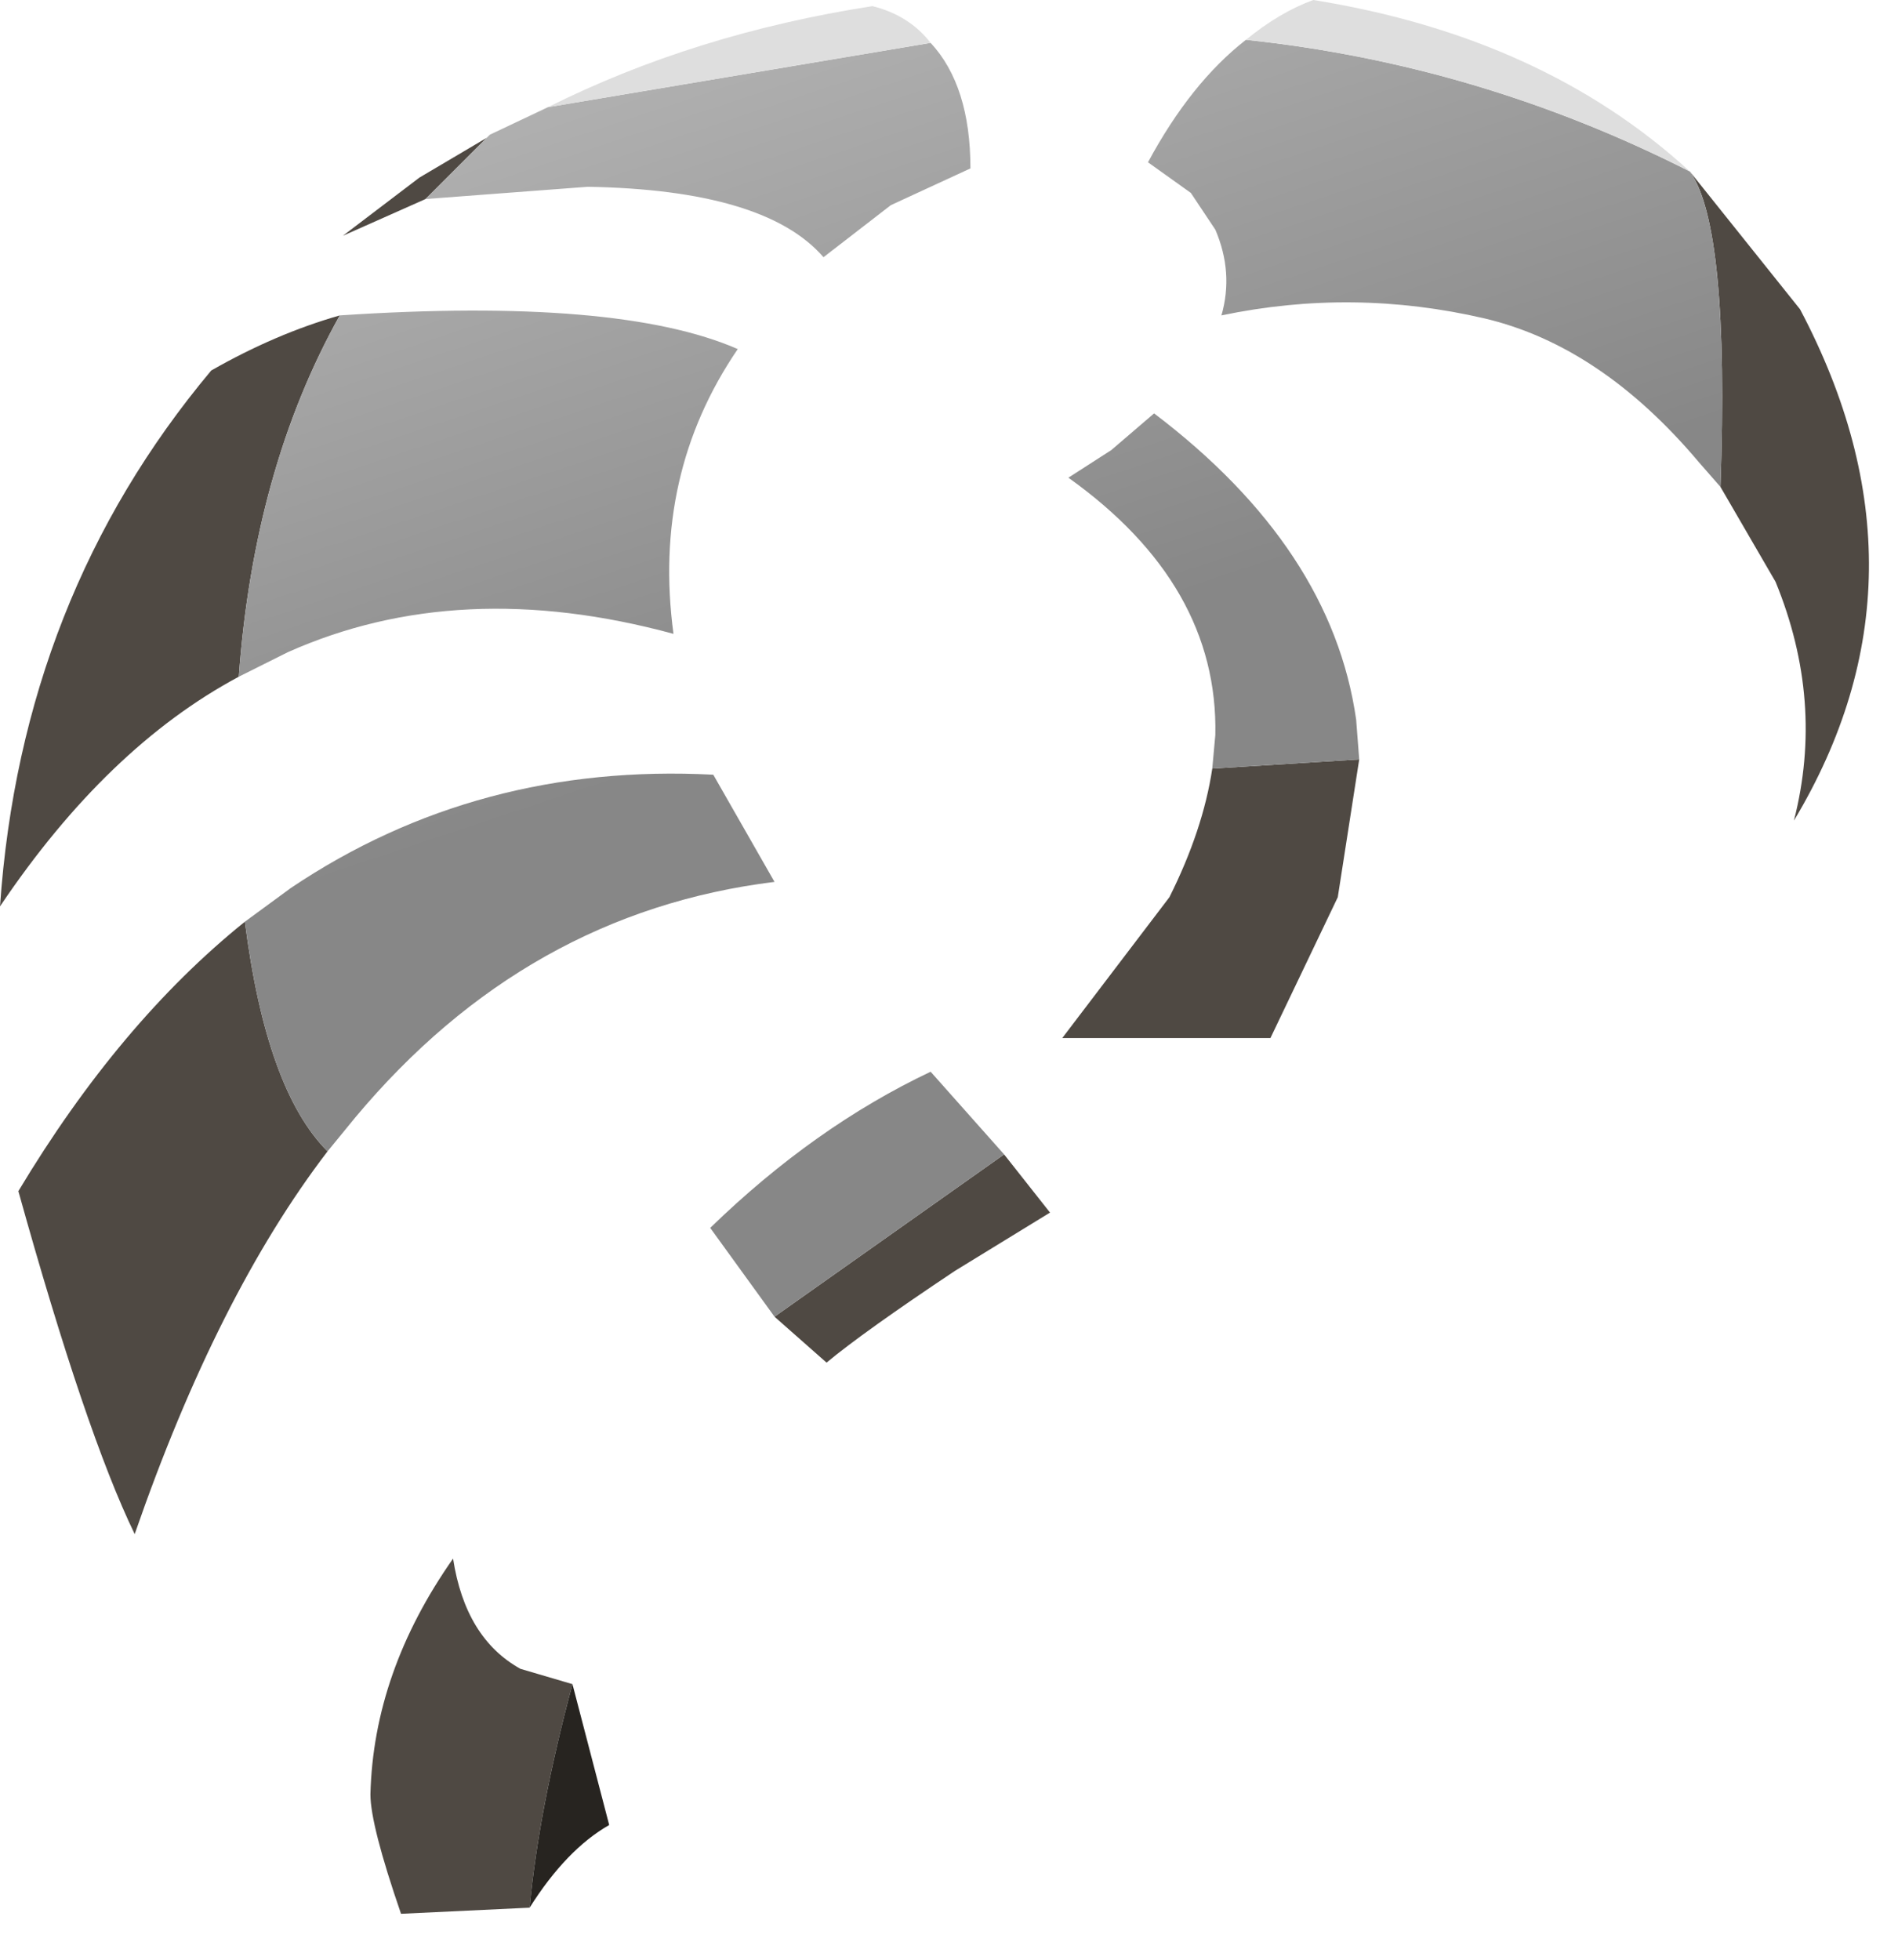 <?xml version="1.0" encoding="utf-8"?>
<svg version="1.1" id="Layer_1"
xmlns="http://www.w3.org/2000/svg"
xmlns:xlink="http://www.w3.org/1999/xlink"
width="31px" height="32px"
xml:space="preserve">
<g id="PathID_2877" transform="matrix(1, 0, 0, 1, 0, 0)">
<path style="fill:#4F4943;fill-opacity:1" d="M27.6 2.8L29.4 5.05Q31.7 9.4 29.3 13.4Q29.8 11.45 29 9.5L28.1 7.95Q28.25 3.7 27.6 2.8M22.2 12.4L21.85 14.65L20.75 16.95L17.35 16.95L19.1 14.65Q19.65 13.55 19.8 12.55L22.2 12.4M7.95 2.25L6.95 3.25L5.6 3.85L6.85 2.9L7.95 2.25M5.55 5.15Q4.15 7.65 3.9 11.05Q1.75 12.2 0 14.8Q0.35 9.75 3.45 6.05Q4.5 5.45 5.55 5.15M5.35 18.8Q3.55 21.15 2.2 25.05Q1.4 23.4 0.3 19.45Q1.95 16.7 4 15.05Q4.35 17.8 5.35 18.8M16.4 18.85L17.15 19.8L15.6 20.75Q14.1 21.75 13.5 22.25L12.65 21.5L16.4 18.85M8.65 31.15L6.55 31.25Q6.05 29.8 6.05 29.3Q6.1 27.3 7.4 25.45Q7.6 26.75 8.5 27.25L9.35 27.5Q8.8 29.55 8.65 31.15" />
<linearGradient
id="LinearGradID_892" gradientUnits="userSpaceOnUse" gradientTransform="matrix(0.002, 0.011, -0.003, 0.001, 19.6, 0.1)" spreadMethod ="pad" x1="-819.2" y1="0" x2="819.2" y2="0" >
<stop  offset="0" style="stop-color:#CBCBCB;stop-opacity:1" />
<stop  offset="1" style="stop-color:#878787;stop-opacity:1" />
</linearGradient>
<path style="fill:url(#LinearGradID_892) " d="M28.1 7.95L27.75 7.55Q26.15 5.65 24.25 5.2Q22.1 4.7 19.95 5.15Q20.15 4.45 19.85 3.75L19.45 3.15L18.75 2.65Q19.45 1.35 20.35 0.65Q24.15 1.05 27.6 2.8Q28.25 3.7 28.1 7.95M22.2 12.4L19.8 12.55L19.85 12Q19.9 9.55 17.45 7.8L18.15 7.35L18.85 6.75Q21.75 8.95 22.15 11.75L22.2 12.4M7.95 2.25L8 2.2L8.95 1.75L15.2 0.7Q15.85 1.4 15.85 2.75L14.55 3.35L13.45 4.2Q12.5 3.1 9.6 3.05L6.95 3.25L7.95 2.25M5.55 5.15Q10.1 4.85 12.05 5.7Q10.65 7.75 11 10.35Q7.5 9.4 4.7 10.65L3.9 11.05Q4.15 7.65 5.55 5.15M5.35 18.8Q4.35 17.8 4 15.05L4.75 14.5Q7.8 12.45 11.65 12.65L12.65 14.4Q8.6 14.9 5.8 18.25L5.35 18.8" />
<path style="fill:#DEDEDE;fill-opacity:1" d="M20.35 0.65Q20.9 0.2 21.45 0Q25.2 0.6 27.6 2.8Q24.15 1.05 20.35 0.65M15.2 0.7L8.95 1.75Q11.35 0.55 14.25 0.1Q14.85 0.25 15.2 0.7" />
<path style="fill:#878787;fill-opacity:1" d="M12.65 21.5L11.6 20.05Q13.3 18.4 15.2 17.5L16.4 18.85L12.65 21.5" />
<path style="fill:#272420;fill-opacity:1" d="M9.35 27.5L9.95 29.8Q9.25 30.2 8.65 31.15Q8.8 29.55 9.35 27.5" />
</g>
</svg>
